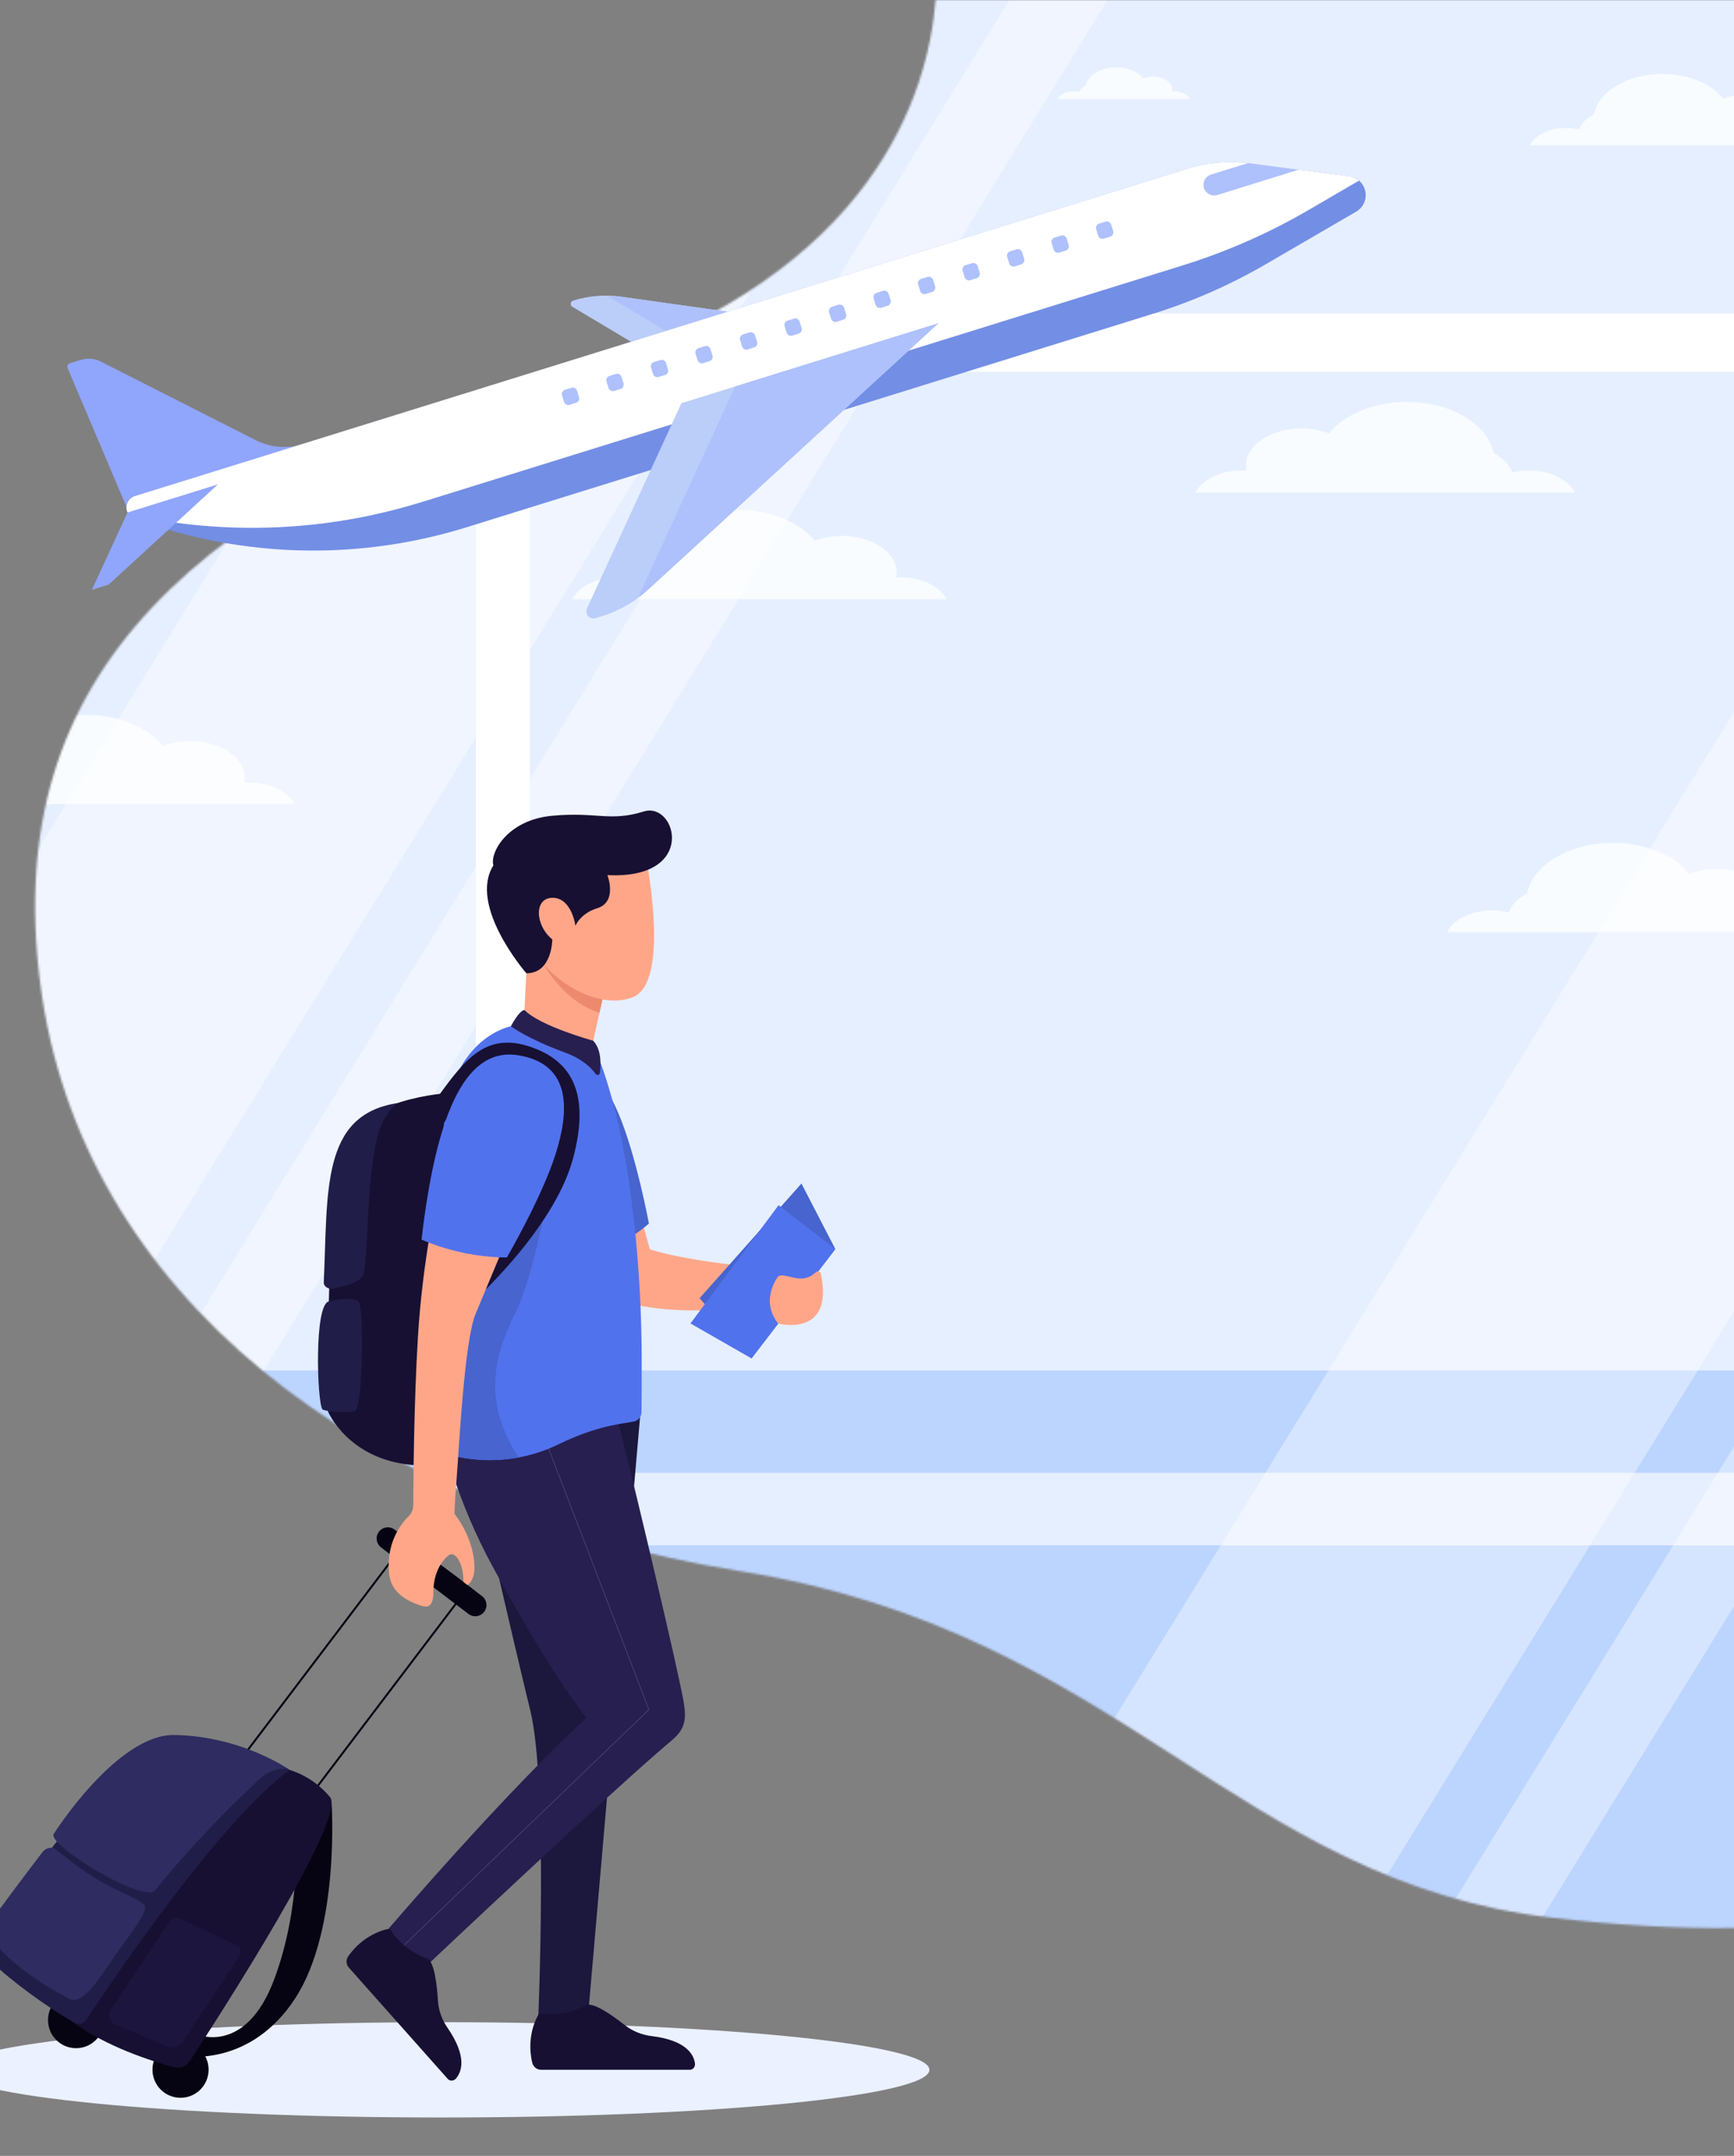 <svg width="824" height="1024" viewBox="0 0 824 1024" fill="none" xmlns="http://www.w3.org/2000/svg">
<rect x="0" y="0" width="824" height="1024" fill="#808080" stroke="none"/>
<g clip-path="url(#clip0_11_1369)">
<mask id="mask0_11_1369" style="mask-type:luminance" maskUnits="userSpaceOnUse" x="16" y="0" width="997" height="916">
<path d="M994.345 0H444.612C440.95 45.017 415.163 128.643 281.199 173.409C91.999 236.647 0.288 319.739 19.077 466.885C37.866 614.032 170.788 717.386 351.799 746.288C532.84 775.189 587.301 893.654 737.94 910.932C862.197 925.163 941.82 907.539 1012.57 866.323V19.257C1012.57 8.639 1004.41 0 994.316 0H994.345Z" fill="white"/>
</mask>
<g mask="url(#mask0_11_1369)">
<path d="M985.946 -422.503H182.225C176.87 -356.751 139.17 -234.605 -56.689 -169.219C-333.303 -76.853 -467.387 44.512 -439.917 259.436C-412.447 474.36 -218.112 625.321 46.53 667.535C311.215 709.749 390.839 882.781 611.076 908.018C792.743 928.803 909.152 903.062 1012.59 842.861V-394.376C1012.59 -409.885 1000.66 -422.503 985.903 -422.503H985.946Z" fill="#EBF1FF"/>
<path d="M271.969 284.586C275.066 278.554 283.522 274.25 293.498 274.25C296.267 274.25 298.917 274.596 301.359 275.224C302.579 271.58 305.736 268.407 310.053 266.239C312.703 252.668 329.914 242.176 350.788 242.176C366.539 242.176 380.207 248.145 387.115 256.909C390.926 255.433 395.363 254.553 400.097 254.553C414.479 254.553 426.122 262.407 426.122 272.083C426.122 272.837 426.033 273.59 425.884 274.344C426.658 274.282 427.432 274.25 428.236 274.25C438.211 274.25 446.668 278.585 449.765 284.586H271.999H271.969Z" fill="white"/>
<path d="M-37.796 381.971C-34.699 375.94 -26.243 371.636 -16.267 371.636C-13.498 371.636 -10.848 371.981 -8.407 372.61C-7.186 368.966 -4.029 365.793 0.288 363.625C2.938 350.054 20.149 339.561 41.022 339.561C56.774 339.561 70.442 345.53 77.35 354.295C81.161 352.818 85.598 351.939 90.332 351.939C104.714 351.939 116.357 359.792 116.357 369.468C116.357 370.222 116.268 370.976 116.119 371.73C116.893 371.667 117.667 371.636 118.471 371.636C128.446 371.636 136.903 375.971 139.999 381.971H-37.766H-37.796Z" fill="white"/>
<path d="M687.589 442.759C690.685 436.727 699.142 432.423 709.117 432.423C711.886 432.423 714.536 432.769 716.978 433.397C718.199 429.753 721.355 426.58 725.673 424.413C728.323 410.841 745.534 400.349 766.407 400.349C782.159 400.349 795.826 406.318 802.734 415.082C806.546 413.606 810.982 412.726 815.717 412.726C830.099 412.726 841.741 420.58 841.741 430.256C841.741 431.01 841.652 431.764 841.503 432.518C842.277 432.455 843.052 432.423 843.856 432.423C853.831 432.423 862.287 436.759 865.384 442.759H687.618H687.589Z" fill="white"/>
<path d="M748.421 233.977C745.295 227.882 736.719 223.484 726.595 223.484C723.796 223.484 721.087 223.83 718.615 224.458C717.394 220.751 714.179 217.547 709.801 215.348C707.092 201.557 689.643 190.938 668.472 190.938C652.482 190.938 638.636 197.001 631.608 205.892C627.738 204.384 623.241 203.504 618.447 203.504C603.857 203.504 592.036 211.484 592.036 221.285C592.036 222.07 592.125 222.824 592.274 223.578C591.5 223.516 590.696 223.484 589.892 223.484C579.768 223.484 571.192 227.882 568.065 233.977H748.451H748.421Z" fill="white"/>
<path d="M726.982 69.018C729.454 64.212 736.213 60.756 744.163 60.756C746.367 60.756 748.481 61.039 750.446 61.51C751.429 58.588 753.93 56.075 757.384 54.347C759.498 43.509 773.255 35.121 789.9 35.121C802.466 35.121 813.394 39.897 818.902 46.871C821.94 45.677 825.483 44.986 829.265 44.986C840.728 44.986 850.049 51.269 850.049 58.997C850.049 59.594 849.959 60.222 849.87 60.787C850.495 60.756 851.12 60.724 851.746 60.724C859.726 60.724 866.455 64.18 868.927 68.987H726.982V69.018Z" fill="white"/>
<path d="M502.529 47.028C503.63 44.892 506.608 43.352 510.151 43.352C511.134 43.352 512.057 43.478 512.95 43.698C513.367 42.41 514.499 41.279 516.017 40.525C516.97 35.718 523.045 32.011 530.429 32.011C535.997 32.011 540.851 34.116 543.293 37.226C544.633 36.692 546.211 36.378 547.878 36.378C552.97 36.378 557.079 39.143 557.079 42.598C557.079 42.881 557.049 43.132 556.99 43.384C557.258 43.384 557.526 43.384 557.824 43.384C561.367 43.384 564.345 44.923 565.446 47.059H502.499L502.529 47.028Z" fill="white"/>
<path d="M1172.82 734.005H-18.204V959.311H1172.82V734.005Z" fill="#BDD4FF"/>
<path d="M1172.82 650.913H-18.204V699.606H1172.82V650.913Z" fill="#BDD4FF"/>
<path opacity="0.1" d="M1012.59 -276.634H-35.137V942.838H1012.59V-276.634Z" fill="#BBDEFB"/>
<g opacity="0.39">
<path d="M-49.439 934.713H-96.099L509.763 -48.881H556.423L-49.439 934.713Z" fill="white"/>
<path d="M718.139 934.713H671.479L1277.34 -48.881H1324L718.139 934.713Z" fill="white"/>
<path d="M631.965 934.713H456.522L1062.38 -48.881H1237.8L631.965 934.713Z" fill="white"/>
<path d="M-133.736 934.713H-309.179L296.683 -48.881H472.096L-133.736 934.713Z" fill="white"/>
</g>
<path d="M251.749 -108.883H226.112V930.849H251.749V-108.883Z" fill="white"/>
<path d="M1251.55 176.582V148.906L-114.471 148.906V176.582L1251.55 176.582Z" fill="white"/>
</g>
<path d="M209.84 1005.78C337.881 1005.78 441.679 995.645 441.679 983.146C441.679 970.647 337.881 960.515 209.84 960.515C81.798 960.515 -22 970.647 -22 983.146C-22 995.645 81.798 1005.78 209.84 1005.78Z" fill="#EBF1FF"/>
<path d="M304.796 665.383L222.464 686.196C222.464 686.196 243.725 778.629 252.003 812.502C260.489 847.179 255.784 958.756 255.784 958.756H279.337L292.082 812.084L304.826 665.413L304.796 665.383Z" fill="#1B173D"/>
<path d="M286.841 515.163C286.841 515.163 295.238 544.176 308.816 593.404C308.816 593.404 326.294 599.755 373.579 603.125L372.091 618.868C372.091 618.868 319.952 628.32 291.188 616.423C262.424 604.556 238.335 499.241 286.841 515.163Z" fill="#FFA689"/>
<path d="M332.458 616.632L357.112 645.227L396.953 593.285L380.844 562.156L332.458 616.632Z" fill="#4764CF"/>
<path d="M328.111 628.618L369.977 572.443L396.954 593.285L357.113 645.227L328.111 628.618Z" fill="#5172ED"/>
<path d="M390.017 604.824C389.838 603.959 388.736 603.631 387.992 604.109C386.563 605.033 384.835 607.18 380.786 607.299C376.736 607.418 371.436 604.586 369.679 606.434C369.679 606.434 360.925 617.616 369.798 628.678C369.798 628.678 396.657 635.685 390.017 604.824Z" fill="#FFA689"/>
<path d="M270.256 599.099C270.256 599.099 291.189 595.998 308.37 581.179C308.37 581.179 302.295 548.469 293.839 528.73C285.382 508.991 272.042 491.727 250.365 504.578C228.688 517.43 235 546.889 270.256 599.099Z" fill="#4764CF"/>
<path d="M200.341 585.92C200.341 585.92 218.206 597.28 240.866 597.28C240.866 597.28 257.601 568.536 264.062 548.052C270.524 527.597 271.685 505.771 246.881 501.328C222.077 496.885 207.636 523.333 200.311 585.92H200.341Z" fill="#5172ED"/>
<path d="M293.421 674.268C293.421 674.268 242.533 657.064 211 685.539C211 685.539 216.777 712.286 234.196 744.279C263.615 798.398 278.682 815.901 278.682 815.901C278.682 815.901 246.613 844.466 184.826 915.878C184.826 915.878 188.697 930.489 201.144 935.17C201.144 935.17 291.694 849.654 318.999 826.844C327.932 819.389 326.116 813.784 322.602 797.265C316.647 769.296 296.935 687 293.451 674.268H293.421Z" fill="#271F50"/>
<path d="M250.098 462.267L248.996 484.63C248.996 484.63 266.534 499.092 280.976 498.436L287.646 468.619L246.763 440.799L250.098 462.267Z" fill="#FFA689"/>
<path d="M258.554 458.361C258.554 458.361 267.874 475.775 284.877 481.082L287.676 468.589L258.554 458.332V458.361Z" fill="#ED8A6D"/>
<path d="M222.644 766.613L181.076 735.007C178.753 733.217 178.277 729.908 180.063 727.552C181.85 725.226 185.155 724.749 187.507 726.538L229.075 758.145C231.398 759.934 231.874 763.244 230.088 765.599C228.301 767.925 224.996 768.402 222.644 766.613Z" fill="#060412"/>
<path d="M188.043 738.525L96.659 859.046" stroke="#060412" stroke-width="0.94" stroke-miterlimit="10"/>
<path d="M217.314 760.858L125.93 881.35" stroke="#060412" stroke-width="0.94" stroke-miterlimit="10"/>
<path d="M213.681 519.129C213.681 519.129 169.195 521.365 162.048 546.501C154.902 571.637 155.855 670.422 155.855 670.422C155.855 670.422 165.235 692.875 195.309 695.767C195.309 695.767 211.001 699.405 210.078 666.427C209.185 633.479 213.651 519.129 213.651 519.129H213.681Z" fill="#171032"/>
<path d="M188.638 523.989C188.638 523.989 184.172 527.895 181.79 533.024C173.065 551.809 175.745 602.469 172.053 606.553C168.956 609.953 163.715 610.579 158.534 612.01C156.331 612.606 153.74 611.205 153.859 609.058C155.825 565.734 152.49 529.684 188.638 523.989Z" fill="#211D49"/>
<path d="M156.271 618.123C156.271 618.123 168.242 615.379 170.326 618.242C173.304 622.327 172.142 668.812 168.807 670.094C165.502 671.376 153.83 670.363 153.175 669.379C150.703 665.711 149.155 619.643 156.271 618.152V618.123Z" fill="#211D49"/>
<path d="M306.762 406.211C306.762 406.211 319.089 466.293 300.776 473.628C282.464 480.963 255.665 462.267 249.114 443.244C243.516 427.023 244.112 388.499 306.762 406.211Z" fill="#FFA689"/>
<path d="M288.628 415.633C288.628 415.633 293.601 428.395 283.775 431.407C275.765 433.852 273.442 439.755 273.442 439.755C273.442 439.755 271.805 426.934 263.08 426.457C253.582 425.95 254.118 439.517 262.455 446.196C262.455 446.196 262.455 462.297 250.128 462.297C250.128 462.297 222.316 430.333 234.465 411.041C232.678 405.167 240.986 389.483 262.306 387.486C283.626 385.488 289.76 390.467 305.958 385.428C321.442 380.628 331.655 417.81 288.658 415.663L288.628 415.633Z" fill="#171032"/>
<path opacity="0.22" d="M253.491 669.289L308.37 812.054L191.973 923.989" stroke="white" stroke-width="0.25" stroke-miterlimit="10"/>
<path d="M99.13 983.057C99.13 990.422 93.175 996.415 85.79 996.415C78.406 996.415 72.451 990.451 72.451 983.057C72.451 975.662 78.406 969.698 85.79 969.698C93.175 969.698 99.13 975.662 99.13 983.057Z" fill="#060412"/>
<path d="M49.492 959.501C49.492 966.866 43.537 972.859 36.153 972.859C28.768 972.859 22.813 966.896 22.813 959.501C22.813 952.106 28.768 946.143 36.153 946.143C43.537 946.143 49.492 952.106 49.492 959.501Z" fill="#060412"/>
<path d="M157.582 856.482C157.582 856.482 161.691 916.117 140.371 949.035C119.051 981.953 87.935 976.616 87.935 976.616L94.337 966.538C94.337 966.538 116.818 975.751 130.128 940.597C143.468 905.442 140.788 868.946 140.788 868.946L157.552 856.482H157.582Z" fill="#060412"/>
<path d="M132.926 839.635C132.926 839.635 146.266 840.918 156.837 853.62C164.995 863.4 103.924 957.98 90.197 978.972C88.559 981.476 85.522 982.639 82.634 981.864C72.807 979.24 50.088 972.174 33.592 959.71C33.592 959.71 96.629 848.938 132.926 839.635Z" fill="#171032"/>
<path d="M137.661 840.679C137.661 840.679 87.518 810.474 60.6 835.55C42.734 852.189 8.312 899.061 -5.028 917.548C-8.244 922.021 -7.737 928.163 -3.807 932.039C4.799 940.478 22.843 953.836 35.558 960.783C37.434 961.827 39.786 961.201 40.977 959.412C51.875 942.863 104.014 865.159 137.691 840.649L137.661 840.679Z" fill="#211D49"/>
<path d="M26.595 878.458C24.63 876.907 21.682 877.742 20.163 879.74C13.791 888.118 -2.139 909.08 -4.492 913.046C-9.107 920.798 9.771 937.198 32.848 949.393C40.054 953.21 48.868 936.661 58.158 923.989C64.292 915.61 69.592 908.245 68.907 905.532C68.133 902.61 56.133 898.853 45.146 892.054C37.97 887.582 31.836 882.602 26.595 878.487V878.458Z" fill="#2E2C60"/>
<path d="M137.661 840.679C137.661 840.679 115.001 824.608 82.873 824.101C55.568 823.683 25.582 871.003 25.582 871.003C21.712 875.983 68.49 904.369 73.701 897.898C94.366 872.405 114.584 853.053 124.887 843.72C125.602 843.124 131.14 838.651 137.691 840.679H137.661Z" fill="#2E2C60"/>
<path d="M52.679 954.671L80.609 912.479C81.622 910.959 83.617 910.392 85.254 911.197L112.589 924.168C114.316 925.002 114.912 927.149 113.87 928.759L86.803 969.848C85.254 972.203 82.217 973.157 79.597 972.054L54.823 961.708C52.054 960.545 51.041 957.175 52.679 954.671Z" fill="#1C163F"/>
<path d="M242.772 487.463C242.772 487.463 215.437 492.413 211 533.352C206.564 574.291 211 690.161 211 690.161C211 690.161 236.608 700.09 265.64 685.927C284.34 676.803 296.28 676.296 301.342 675.163C303.397 674.686 304.826 672.927 304.856 670.81C304.915 666.337 304.975 657.75 304.945 644.809C304.856 608.641 300.955 547.098 285.412 504.876C285.412 504.876 259.03 488.745 242.802 487.463H242.772Z" fill="#5172ED"/>
<path d="M261.204 562.245C238.395 561.112 221.512 570.266 209.035 584.31C208.797 632.614 211.001 690.161 211.001 690.161C211.001 690.161 226.246 696.035 246.494 692.248C231.993 670.035 231.874 649.669 244.41 624.682C254.444 604.705 261.204 562.245 261.204 562.245Z" fill="#4764CF"/>
<path d="M211.001 533.352C211.001 533.352 232.678 498.018 248.549 503.982C268.053 511.317 272.013 549.066 242.773 588.603L227.2 605.092L223.21 619.763C223.21 619.763 262.872 584.727 272.192 550.676C281.512 516.624 269.274 503.117 252.182 497.273C231.19 490.087 221.125 502.908 208.321 520.62L210.971 533.292L211.001 533.352Z" fill="#171032"/>
<path d="M207.457 569.848C207.457 569.848 200.787 598.771 198.584 635.267C196.708 665.949 196.41 703.728 196.38 714.969C196.38 716.907 195.636 718.756 194.266 720.098C190.634 723.676 183.636 732.532 184.827 746.725C185.244 751.704 187.418 758.592 199.775 762.558C201.472 763.094 205.939 764.973 205.939 756.296C205.939 747.619 209.452 741.775 212.996 738.883C216.539 735.99 220.172 743.624 220.172 749.826C220.172 756.028 224.341 752.092 225.174 747.679C226.008 743.266 225.353 731.398 216.003 719.054C216.003 719.054 215.824 716.877 217.015 702.028C218.177 687.179 220.678 636.907 226.008 624.056C231.338 611.205 246.673 574.559 246.673 574.559L207.517 569.818L207.457 569.848Z" fill="#FFA689"/>
<path d="M200.34 588.782C200.34 588.782 218.206 597.28 240.866 597.28C240.866 597.28 257.6 568.536 264.062 548.052C270.523 527.597 271.684 505.771 246.881 501.328C222.077 496.885 207.635 526.196 200.31 588.782H200.34Z" fill="#5172ED"/>
<path d="M256.231 956.31C256.231 956.31 249.681 965.852 252.897 979.657C253.373 981.715 255.13 983.116 257.065 983.116H327.814C329.273 983.116 330.434 981.745 330.256 980.194C329.779 976.169 326.474 969.162 309.65 967.104C305.035 966.538 300.628 964.808 296.966 961.946C290.921 957.205 281.69 950.705 278.504 952.494C278.504 952.494 268.35 958.636 256.202 956.31H256.231Z" fill="#171032"/>
<path d="M249.264 479.74C246.733 479.83 242.773 487.463 242.773 487.463C242.773 487.463 250.276 493.248 268.47 499.927C276.896 503.028 281.125 507.381 283.06 510.124C283.656 510.959 284.936 510.631 285.055 509.617C285.591 505.562 285.829 498.436 281.869 494.321C281.869 494.321 256.797 487.463 249.204 479.74H249.264Z" fill="#271F50"/>
<path d="M185.185 916.087C185.185 916.087 173.721 917.548 165.532 929.117C164.311 930.847 164.431 933.083 165.741 934.544L212.787 987.47C213.77 988.573 215.557 988.513 216.599 987.351C219.279 984.309 222.286 977.183 212.698 963.228C210.048 959.412 208.41 954.969 208.113 950.317C207.636 942.625 206.356 931.413 202.872 930.221C202.872 930.221 191.557 926.702 185.214 916.087H185.185Z" fill="#171032"/>
<path d="M214.396 746.993L225.502 755.461L224.609 760.411L211.626 753.911L214.396 746.993Z" fill="#060412"/>
<path d="M412.202 157.394L332.913 182.036L272.003 145.731C270.785 145.014 271 143.174 272.361 142.767C279.736 140.473 287.541 139.851 295.178 140.927L412.178 157.394H412.202Z" fill="#BBCDF9"/>
<path d="M288.376 140.449L345.492 174.483L404.111 156.271L295.203 140.951C292.935 140.64 290.668 140.473 288.376 140.473V140.449Z" fill="#AEC1FC"/>
<path d="M145.026 210.645L144.024 210.956C136.553 213.274 128.486 212.605 121.516 209.067L47.98 171.783C44.996 170.253 41.512 169.966 38.313 170.97L33.206 172.547C32.227 172.858 31.75 173.934 32.132 174.866L58.72 237.485L62.587 246.496L147.914 219.966L145.026 210.645Z" fill="#90A5FC"/>
<path d="M221.737 250.439L547.938 149.029C566.651 143.221 584.623 135.31 601.569 125.463L644.484 100.511C645.104 100.153 645.677 99.722 646.202 99.221C651.692 93.939 648.637 84.665 641.095 83.709L593.049 77.567C583.502 76.348 573.811 77.184 564.598 80.052L64.138 235.645C62.992 236.003 61.99 236.72 61.25 237.676C58.911 240.807 60.319 245.325 64.043 246.544L72.73 249.388C121.087 265.186 173.166 265.544 221.737 250.439Z" fill="#738EE5"/>
<path d="M200.4 238.489L562.093 126.037C582.834 119.584 602.787 110.812 621.547 99.914L645.821 85.788C644.556 84.689 642.957 83.924 641.071 83.685L593.025 77.543C583.478 76.324 573.788 77.16 564.575 80.028L64.115 235.621C62.969 235.98 61.967 236.697 61.227 237.653C59.675 239.732 59.795 242.385 61.131 244.321C107.125 254.455 155.123 252.543 200.376 238.465L200.4 238.489Z" fill="white"/>
<path d="M578.49 92.624L617.06 80.626L593.001 77.471L575.459 82.92C572.785 83.757 571.282 86.601 572.117 89.278C572.953 91.955 575.793 93.46 578.466 92.624H578.49Z" fill="#AEC1FC"/>
<path d="M524.52 113.338L527.575 112.388C528.695 112.04 529.321 110.848 528.973 109.726L528.025 106.668C527.677 105.546 526.487 104.919 525.366 105.267L522.312 106.217C521.191 106.565 520.565 107.757 520.913 108.879L521.861 111.938C522.209 113.059 523.4 113.687 524.52 113.338Z" fill="#AEC1FC"/>
<path d="M503.363 119.974L506.418 119.024C507.538 118.676 508.165 117.484 507.817 116.362L506.868 113.303C506.52 112.181 505.33 111.554 504.21 111.903L501.155 112.852C500.035 113.201 499.408 114.393 499.756 115.515L500.705 118.573C501.053 119.695 502.243 120.322 503.363 119.974Z" fill="#AEC1FC"/>
<path d="M482.223 126.508L485.277 125.558C486.398 125.21 487.024 124.018 486.676 122.896L485.728 119.837C485.38 118.715 484.189 118.088 483.069 118.437L480.015 119.386C478.894 119.735 478.268 120.927 478.616 122.049L479.564 125.107C479.912 126.229 481.102 126.856 482.223 126.508Z" fill="#AEC1FC"/>
<path d="M461.067 133.096L464.121 132.146C465.242 131.798 465.868 130.606 465.52 129.484L464.572 126.425C464.224 125.303 463.034 124.676 461.913 125.024L458.859 125.974C457.738 126.322 457.112 127.514 457.46 128.636L458.408 131.695C458.756 132.817 459.947 133.444 461.067 133.096Z" fill="#AEC1FC"/>
<path d="M439.91 139.612L442.965 138.662C444.085 138.314 444.711 137.122 444.363 136L443.415 132.941C443.067 131.819 441.877 131.192 440.756 131.54L437.702 132.49C436.582 132.838 435.955 134.03 436.303 135.152L437.252 138.211C437.6 139.333 438.79 139.96 439.91 139.612Z" fill="#AEC1FC"/>
<path d="M418.754 146.2L421.808 145.25C422.928 144.901 423.555 143.709 423.207 142.588L422.258 139.529C421.91 138.407 420.72 137.78 419.6 138.128L416.545 139.078C415.425 139.426 414.799 140.618 415.146 141.74L416.095 144.799C416.443 145.921 417.633 146.548 418.754 146.2Z" fill="#AEC1FC"/>
<path d="M397.597 152.835L400.651 151.885C401.772 151.537 402.398 150.345 402.05 149.223L401.102 146.165C400.754 145.043 399.563 144.415 398.443 144.764L395.389 145.714C394.268 146.062 393.642 147.254 393.99 148.376L394.938 151.434C395.286 152.556 396.476 153.184 397.597 152.835Z" fill="#AEC1FC"/>
<path d="M376.464 159.416L379.518 158.466C380.639 158.118 381.265 156.926 380.917 155.804L379.969 152.745C379.621 151.623 378.431 150.996 377.31 151.345L374.256 152.294C373.135 152.643 372.509 153.835 372.857 154.957L373.805 158.015C374.153 159.137 375.344 159.764 376.464 159.416Z" fill="#AEC1FC"/>
<path d="M355.307 165.98L358.362 165.03C359.482 164.682 360.108 163.49 359.76 162.368L358.812 159.309C358.464 158.187 357.274 157.56 356.153 157.908L353.099 158.858C351.979 159.207 351.352 160.398 351.7 161.52L352.649 164.579C352.997 165.701 354.187 166.328 355.307 165.98Z" fill="#AEC1FC"/>
<path d="M334.144 172.497L337.198 171.547C338.319 171.199 338.945 170.007 338.597 168.885L337.649 165.826C337.301 164.704 336.111 164.077 334.99 164.426L331.936 165.375C330.815 165.724 330.189 166.916 330.537 168.038L331.485 171.096C331.833 172.218 333.024 172.845 334.144 172.497Z" fill="#AEC1FC"/>
<path d="M312.987 179.061L316.042 178.111C317.162 177.763 317.788 176.571 317.44 175.449L316.492 172.39C316.144 171.268 314.954 170.641 313.833 170.99L310.779 171.939C309.658 172.288 309.032 173.48 309.38 174.602L310.329 177.66C310.676 178.782 311.867 179.409 312.987 179.061Z" fill="#AEC1FC"/>
<path d="M291.831 185.696L294.885 184.747C296.005 184.398 296.632 183.206 296.284 182.084L295.335 179.026C294.987 177.904 293.797 177.277 292.677 177.625L289.622 178.575C288.502 178.923 287.876 180.115 288.223 181.237L289.172 184.296C289.52 185.418 290.71 186.045 291.831 185.696Z" fill="#AEC1FC"/>
<path d="M270.697 192.277L273.752 191.327C274.872 190.979 275.498 189.787 275.151 188.665L274.202 185.606C273.854 184.485 272.664 183.857 271.544 184.206L268.489 185.155C267.369 185.504 266.742 186.696 267.09 187.818L268.039 190.876C268.387 191.998 269.577 192.625 270.697 192.277Z" fill="#AEC1FC"/>
<path d="M445.904 153.547L323.82 191.501L278.972 288.943C277.731 291.62 280.261 294.488 283.078 293.628L286.061 292.696C294.224 290.162 301.695 285.86 307.996 280.076L445.928 153.547H445.904Z" fill="#BBCDF9"/>
<path d="M304.153 281.797C303.89 282.37 303.819 282.944 303.843 283.494C305.251 282.418 306.635 281.295 307.948 280.076L445.88 153.547L349.382 183.542L304.153 281.773V281.797Z" fill="#AEC1FC"/>
<path d="M103.544 230.076L60.582 243.436L43.66 280.172L51.632 277.686L103.544 230.076Z" fill="#90A5FC"/>
</g>
<defs>
<clipPath id="clip0_11_1369">
<rect width="824" height="1024" fill="white"/>
</clipPath>
</defs>
</svg>
